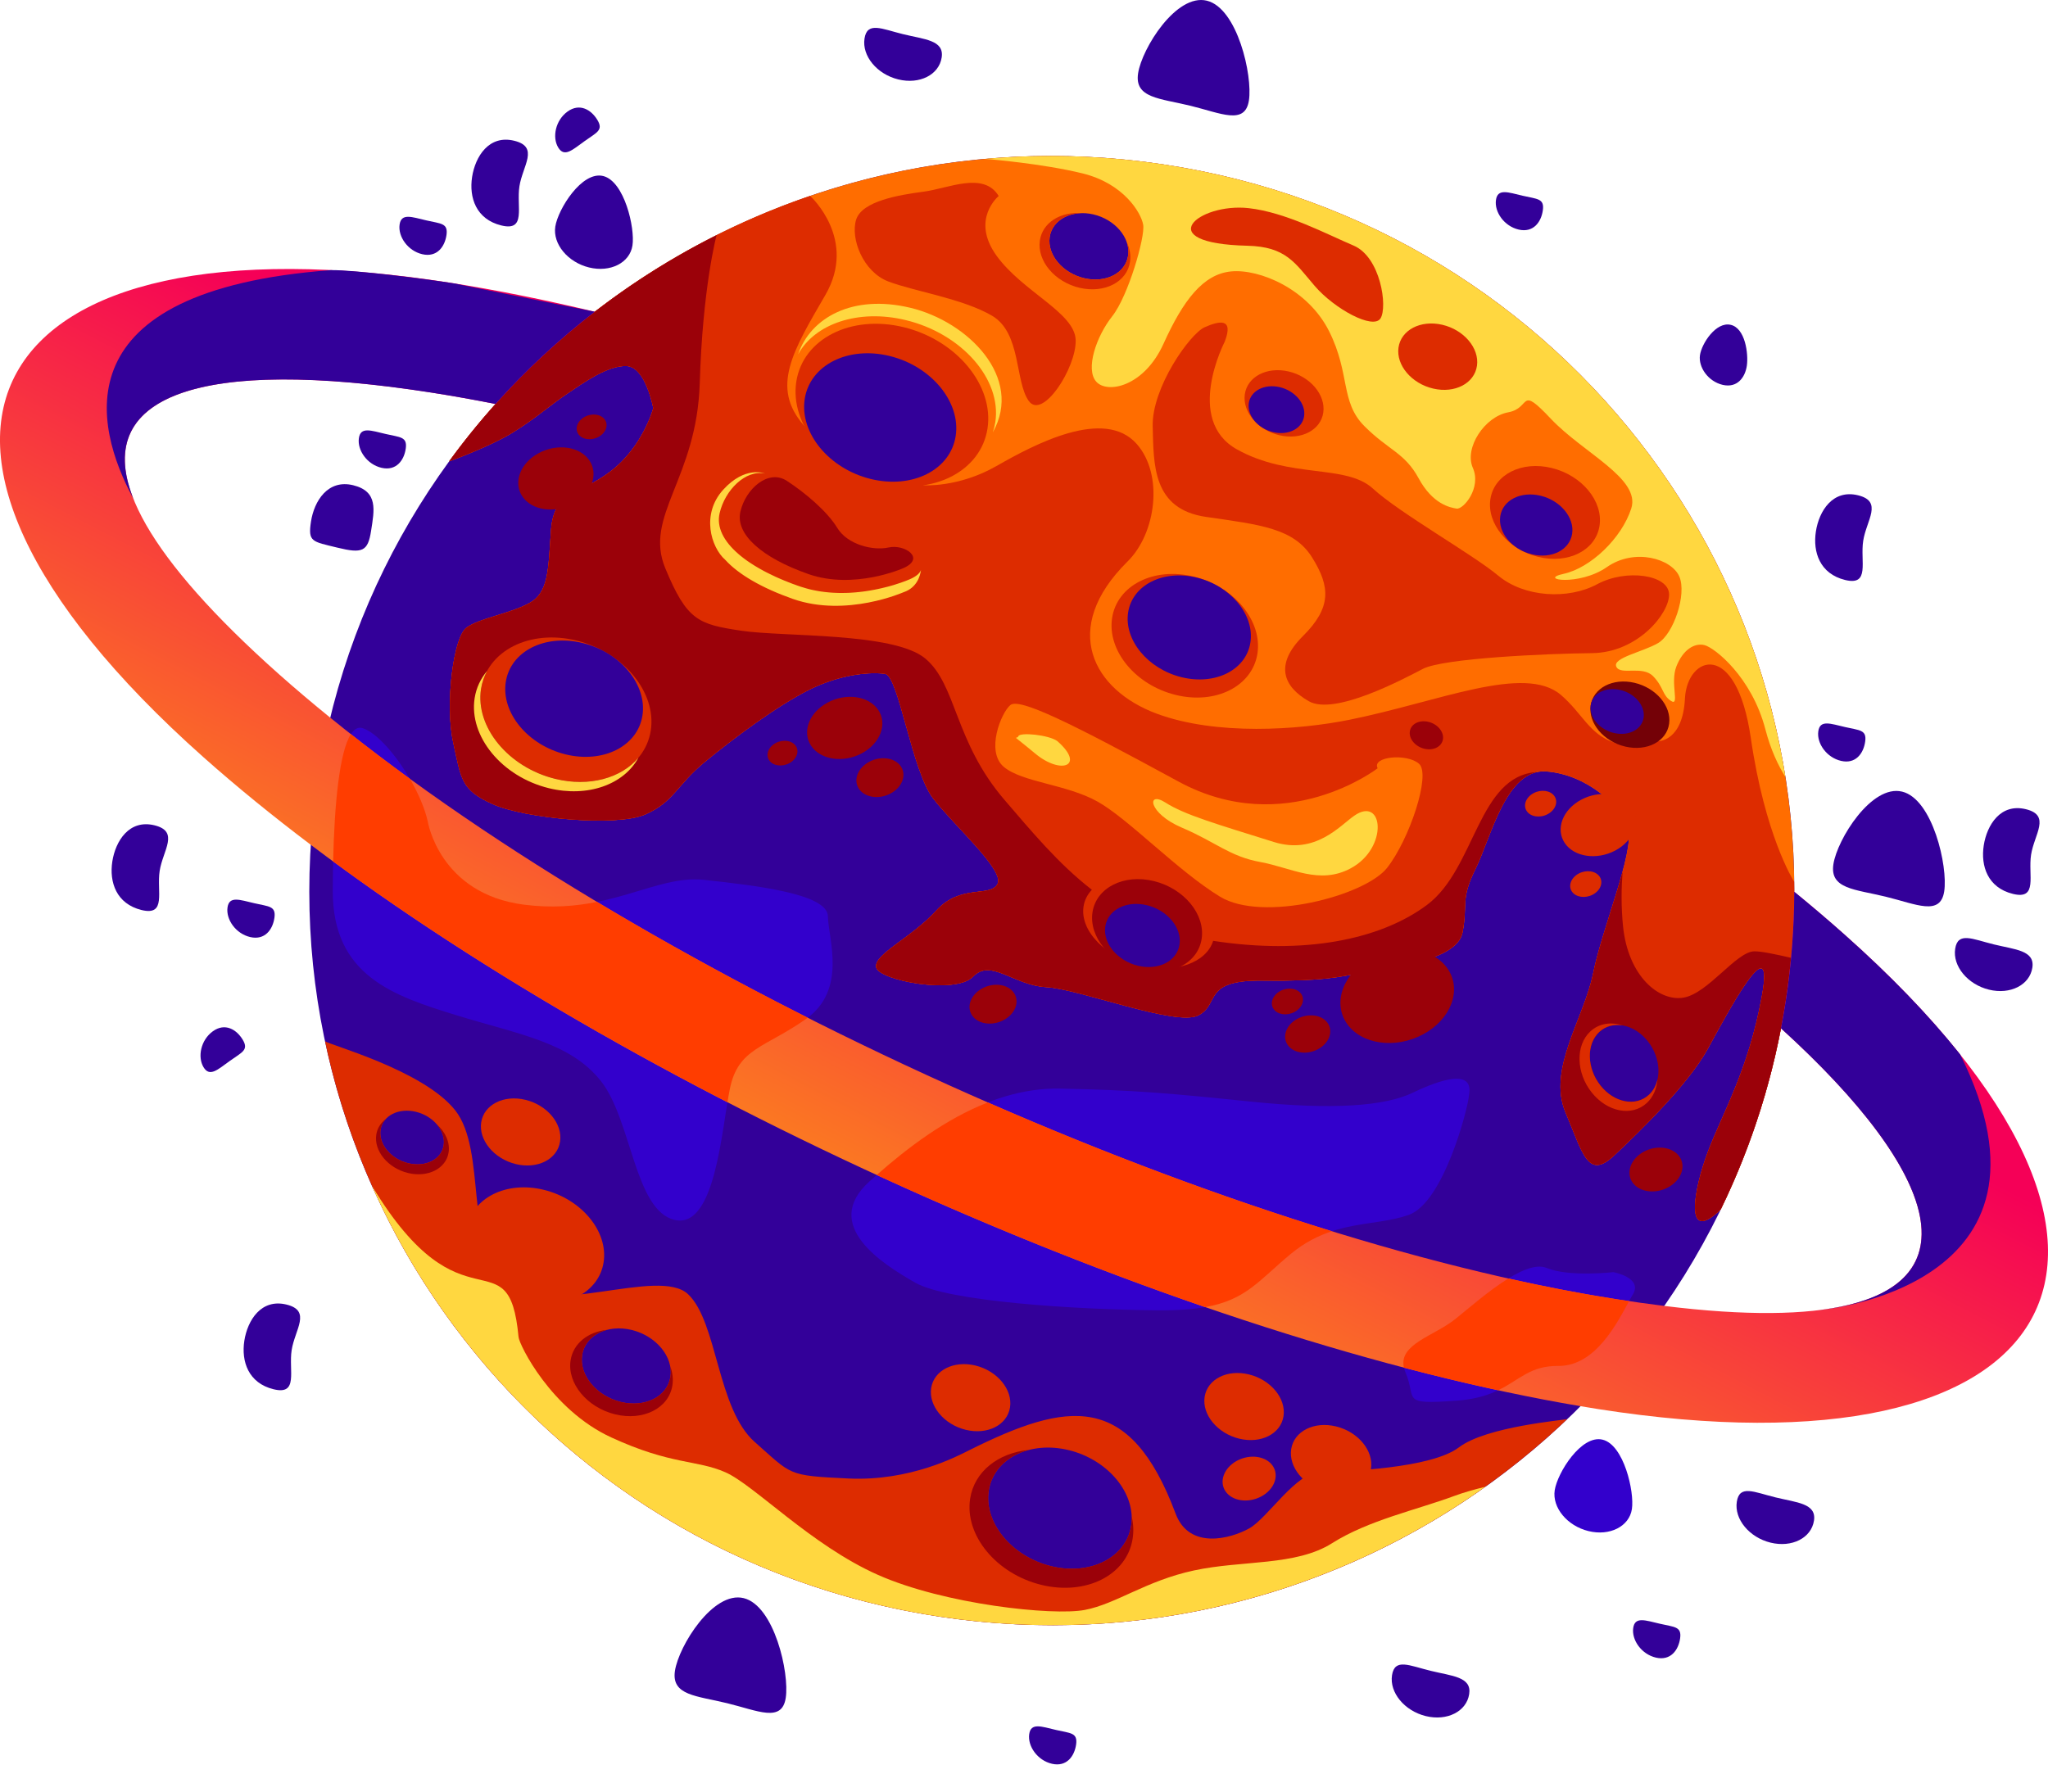 <svg width="56" height="49" viewBox="0 0 56 49" fill="none" xmlns="http://www.w3.org/2000/svg">
<path d="M25.701 44.217C36.784 45.888 47.139 38.352 48.828 27.384C50.517 16.416 42.902 6.169 31.819 4.498C20.736 2.826 10.382 10.362 8.692 21.33C7.003 32.298 14.618 42.545 25.701 44.217Z" fill="#330099"/>
<path fill-rule="evenodd" clip-rule="evenodd" d="M11.696 22.467C11.696 22.467 12.015 24.448 14.329 24.743C16.644 25.039 17.903 23.913 19.263 24.065C20.623 24.216 22.624 24.437 22.637 25.057C22.65 25.676 23.168 27.07 22.042 27.867C20.915 28.663 20.183 28.66 19.956 29.78C19.73 30.901 19.556 33.613 18.454 33.366C17.353 33.12 17.274 30.638 16.434 29.571C15.595 28.505 14.19 28.293 12.48 27.767C10.771 27.24 9.092 26.692 9.099 24.357C9.106 22.023 9.298 19.716 9.918 19.916C10.538 20.117 11.489 21.523 11.696 22.467V22.467Z" fill="#3300CC"/>
<path fill-rule="evenodd" clip-rule="evenodd" d="M44.116 34.793C44.116 34.793 42.901 34.932 42.289 34.678C41.677 34.425 40.414 35.577 39.795 36.074C39.176 36.572 38.112 36.787 38.431 37.533C38.75 38.279 38.267 38.421 39.831 38.308C41.395 38.195 41.471 37.347 42.609 37.358C43.747 37.368 44.356 35.876 44.645 35.41C44.934 34.943 44.116 34.793 44.116 34.793L44.116 34.793Z" fill="#3300CC"/>
<path fill-rule="evenodd" clip-rule="evenodd" d="M40.168 29.955C40.138 30.327 39.473 32.884 38.525 33.225C37.577 33.565 36.445 33.34 35.295 34.295C34.144 35.249 33.914 35.858 31.639 35.837C29.363 35.816 25.925 35.593 25.027 35.082C24.129 34.57 22.447 33.511 23.771 32.315C25.095 31.118 26.936 29.732 28.991 29.773C31.047 29.815 31.956 29.898 34.2 30.129C36.443 30.36 37.87 30.253 38.632 29.885C39.395 29.517 40.308 29.225 40.168 29.955V29.955Z" fill="#3300CC"/>
<path fill-rule="evenodd" clip-rule="evenodd" d="M42.857 38.81C38.459 43.005 32.206 45.197 25.701 44.216C17.091 42.917 10.575 36.443 8.887 28.476C8.951 28.564 11.573 29.26 12.447 30.367C13.32 31.475 12.688 34.114 13.824 35.096C14.96 36.078 18.012 34.632 18.816 35.398C19.621 36.163 19.608 38.531 20.638 39.439C21.668 40.347 21.514 40.356 23.198 40.437C24.883 40.517 26.179 39.825 26.493 39.668C29.196 38.318 30.894 38.05 32.145 41.396C32.518 42.393 33.648 42.086 34.159 41.801C34.671 41.516 35.444 40.245 36.131 40.247C36.818 40.249 39.138 40.159 39.891 39.586C40.645 39.012 42.767 38.843 42.857 38.81V38.81Z" fill="#DD2C00"/>
<path fill-rule="evenodd" clip-rule="evenodd" d="M31.818 4.498C42.901 6.17 50.517 16.416 48.827 27.384C48.515 29.411 47.907 31.32 47.053 33.076C46.034 34.07 46.309 32.532 46.703 31.493C47.097 30.452 47.803 29.285 48.175 27.257C48.545 25.229 47.225 27.721 46.697 28.684C46.168 29.646 44.86 30.925 44.142 31.598C43.424 32.272 43.295 31.587 42.803 30.412C42.312 29.238 43.314 27.855 43.563 26.619C43.812 25.383 44.686 23.315 44.521 22.682C44.355 22.049 43.377 21.178 42.278 21.099C41.179 21.02 40.773 22.898 40.347 23.76C39.922 24.623 40.142 24.714 39.991 25.502C39.841 26.289 37.97 26.47 37.278 26.597C36.586 26.724 36.188 26.838 34.523 26.819C32.859 26.799 33.372 27.456 32.768 27.77C32.164 28.084 29.516 27.047 28.616 26.999C27.717 26.95 27.096 26.204 26.609 26.709C26.122 27.215 24.02 26.811 23.957 26.454C23.895 26.097 24.93 25.646 25.6 24.907C26.269 24.169 27.072 24.552 27.276 24.178C27.48 23.804 26.106 22.596 25.52 21.842C24.934 21.088 24.575 18.487 24.203 18.43C23.831 18.374 23.005 18.424 22.117 18.869C21.23 19.314 20.039 20.205 19.269 20.841C18.498 21.478 18.428 21.93 17.644 22.275C16.859 22.62 14.351 22.386 13.475 21.994C12.6 21.601 12.614 21.314 12.391 20.296C12.167 19.278 12.393 17.43 12.756 17.167C13.118 16.903 13.925 16.793 14.467 16.499C15.01 16.204 14.987 15.593 15.067 14.505C15.147 13.417 15.796 13.573 16.689 12.897C17.583 12.221 17.863 11.164 17.863 11.164C17.863 11.164 17.657 10.032 17.134 10.011C16.611 9.991 15.952 10.47 15.495 10.777C15.038 11.085 14.597 11.481 13.984 11.852C13.373 12.222 12.286 12.618 12.28 12.62C16.593 6.699 24.026 3.322 31.818 4.498V4.498Z" fill="#FF6D00"/>
<path fill-rule="evenodd" clip-rule="evenodd" d="M31.819 4.498C40.79 5.851 47.488 12.823 48.819 21.247C48.625 20.94 48.42 20.515 48.273 19.95C47.898 18.51 46.881 17.712 46.607 17.644C46.332 17.576 46.018 17.77 45.839 18.226C45.66 18.683 45.94 19.329 45.693 19.171C45.447 19.013 45.494 18.792 45.201 18.493C44.908 18.193 44.308 18.479 44.196 18.234C44.085 17.989 44.923 17.833 45.34 17.587C45.758 17.341 46.129 16.256 45.919 15.768C45.709 15.28 44.697 14.98 43.938 15.51C43.178 16.04 42.026 15.852 42.756 15.694C43.486 15.536 44.343 14.725 44.605 13.906C44.867 13.086 43.292 12.392 42.406 11.453C41.52 10.514 41.882 11.159 41.239 11.277C40.597 11.395 40.032 12.249 40.273 12.796C40.514 13.342 40.016 13.938 39.83 13.91C39.644 13.882 39.171 13.784 38.791 13.082C38.411 12.38 37.96 12.312 37.303 11.65C36.645 10.986 36.925 10.223 36.344 9.062C35.764 7.9 34.438 7.351 33.667 7.423C32.896 7.495 32.351 8.218 31.816 9.399C31.282 10.581 30.274 10.778 29.974 10.437C29.674 10.096 29.975 9.202 30.412 8.65C30.85 8.099 31.317 6.478 31.259 6.147C31.201 5.816 30.727 5.02 29.603 4.743C28.515 4.475 27.036 4.353 26.944 4.346C28.535 4.205 30.169 4.249 31.819 4.498L31.819 4.498Z" fill="#FFD740"/>
<path fill-rule="evenodd" clip-rule="evenodd" d="M49.059 24.115C49.071 25.192 48.997 26.284 48.827 27.384C48.515 29.41 47.906 31.319 47.053 33.075C46.033 34.07 46.309 32.532 46.703 31.492C47.097 30.451 47.803 29.284 48.174 27.256C48.545 25.228 47.225 27.721 46.697 28.683C46.168 29.646 44.86 30.924 44.142 31.598C43.424 32.271 43.295 31.586 42.803 30.412C42.312 29.238 43.314 27.855 43.563 26.619C43.812 25.382 44.686 23.314 44.521 22.681C44.355 22.049 43.377 21.177 42.278 21.098C41.178 21.02 40.772 22.898 40.347 23.76C39.922 24.622 40.142 24.713 39.991 25.501C39.84 26.289 37.97 26.47 37.278 26.597C36.585 26.724 36.187 26.838 34.523 26.818C32.859 26.799 33.372 27.455 32.768 27.769C32.164 28.083 29.515 27.047 28.616 26.998C27.717 26.95 27.096 26.204 26.609 26.709C26.122 27.214 24.019 26.81 23.957 26.454C23.895 26.097 24.93 25.645 25.599 24.907C26.269 24.168 27.071 24.552 27.275 24.178C27.479 23.803 26.106 22.596 25.52 21.842C24.934 21.088 24.574 18.486 24.203 18.43C23.831 18.374 23.004 18.423 22.117 18.868C21.229 19.313 20.039 20.205 19.268 20.841C18.497 21.477 18.428 21.93 17.643 22.275C16.859 22.62 14.35 22.386 13.475 21.993C12.599 21.601 12.614 21.314 12.39 20.296C12.167 19.278 12.393 17.43 12.755 17.166C13.118 16.903 13.924 16.793 14.467 16.498C15.01 16.204 14.987 15.593 15.066 14.505C15.146 13.417 15.795 13.572 16.689 12.897C17.583 12.221 17.863 11.163 17.863 11.163C17.863 11.163 17.657 10.032 17.133 10.011C16.61 9.99 15.951 10.47 15.494 10.777C15.037 11.084 14.596 11.481 13.983 11.852C13.372 12.221 12.286 12.618 12.279 12.62C14.731 9.254 18.191 6.711 22.152 5.358C22.177 5.381 23.447 6.551 22.569 8.067C21.682 9.598 21.063 10.591 21.982 11.636C22.902 12.681 24.457 12.54 24.457 12.54L25.257 13.272C25.257 13.272 26.206 13.341 27.247 12.746C28.288 12.151 30.198 11.136 31.084 12.144C31.819 12.98 31.616 14.581 30.834 15.354C28.968 17.198 29.891 18.877 31.638 19.522C33.256 20.119 35.495 19.97 36.908 19.684C39.341 19.192 41.689 18.153 42.683 19.008C43.27 19.512 43.456 20.082 44.138 20.31C44.821 20.538 44.92 19.896 44.92 19.896L45.351 20.27C45.351 20.27 46.014 20.276 46.073 19.103C46.131 17.931 47.478 17.463 47.873 20.18C48.259 22.832 49.022 24.057 49.059 24.115L49.059 24.115Z" fill="#DD2C00"/>
<path fill-rule="evenodd" clip-rule="evenodd" d="M48.973 26.196C48.936 26.591 48.888 26.987 48.827 27.384C48.515 29.41 47.906 31.32 47.053 33.075C46.033 34.07 46.309 32.532 46.703 31.492C47.097 30.452 47.803 29.285 48.174 27.256C48.545 25.228 47.225 27.721 46.697 28.683C46.168 29.646 44.86 30.925 44.142 31.598C43.424 32.271 43.295 31.586 42.803 30.412C42.312 29.238 43.314 27.855 43.563 26.619C43.721 25.834 44.131 24.715 44.367 23.84C44.334 24.281 44.325 24.808 44.381 25.344C44.524 26.708 45.367 27.399 46.035 27.285C46.704 27.171 47.478 26.026 47.967 26.019C48.171 26.016 48.555 26.101 48.973 26.196V26.196ZM42.025 21.116C41.113 21.316 40.738 22.967 40.347 23.76C39.922 24.622 40.142 24.713 39.991 25.501C39.84 26.289 37.97 26.47 37.278 26.597C36.585 26.724 36.187 26.838 34.523 26.819C32.859 26.799 33.372 27.456 32.768 27.77C32.164 28.084 29.515 27.047 28.616 26.999C27.717 26.95 27.096 26.204 26.609 26.709C26.122 27.215 24.019 26.811 23.957 26.454C23.895 26.097 24.93 25.645 25.599 24.907C26.269 24.169 27.071 24.552 27.275 24.178C27.479 23.804 26.106 22.596 25.52 21.842C24.934 21.088 24.574 18.486 24.203 18.43C23.831 18.374 23.004 18.423 22.117 18.869C21.229 19.314 20.039 20.205 19.268 20.841C18.497 21.478 18.428 21.93 17.643 22.275C16.859 22.62 14.35 22.386 13.475 21.994C12.599 21.601 12.614 21.314 12.39 20.296C12.167 19.278 12.393 17.431 12.755 17.167C13.118 16.903 13.924 16.793 14.467 16.499C15.01 16.204 14.987 15.593 15.066 14.505C15.146 13.417 15.795 13.573 16.689 12.897C17.583 12.221 17.863 11.164 17.863 11.164C17.863 11.164 17.657 10.033 17.133 10.012C16.61 9.991 15.951 10.47 15.494 10.777C15.037 11.085 14.596 11.482 13.983 11.852C13.372 12.222 12.286 12.618 12.279 12.62C14.187 10.002 16.705 7.881 19.594 6.432C19.584 6.466 19.211 7.888 19.134 10.475C19.056 13.094 17.598 14.109 18.191 15.541C18.784 16.973 19.094 17.073 20.261 17.249C21.428 17.425 24.433 17.288 25.299 18.009C26.164 18.73 26.089 20.276 27.47 21.881C28.204 22.734 28.935 23.621 29.856 24.335C29.735 24.463 29.655 24.617 29.628 24.792C29.525 25.463 30.24 26.191 31.227 26.418C32.152 26.631 32.987 26.326 33.172 25.732C35.668 26.117 37.744 25.701 39.019 24.75C40.347 23.76 40.412 21.216 42.024 21.116H42.025L42.025 21.116Z" fill="#9B0109"/>
<path d="M15.183 21.3C16.465 21.615 17.634 21.023 17.795 19.979C17.956 18.935 17.047 17.834 15.765 17.519C14.484 17.205 13.315 17.797 13.154 18.841C12.993 19.885 13.902 20.986 15.183 21.3Z" fill="#DD2C00"/>
<path d="M32.147 19.006C33.244 19.276 34.245 18.769 34.383 17.875C34.521 16.981 33.743 16.039 32.645 15.77C31.548 15.5 30.547 16.007 30.409 16.901C30.272 17.795 31.05 18.737 32.147 19.006Z" fill="#DD2C00"/>
<path d="M24.06 13.209C25.503 13.563 26.821 12.896 27.002 11.72C27.183 10.544 26.159 9.304 24.716 8.95C23.272 8.596 21.955 9.262 21.774 10.438C21.592 11.614 22.616 12.855 24.06 13.209Z" fill="#DD2C00"/>
<path d="M31.178 26.529C32.002 26.731 32.754 26.351 32.857 25.68C32.961 25.009 32.377 24.3 31.553 24.098C30.729 23.896 29.977 24.277 29.873 24.948C29.77 25.619 30.354 26.327 31.178 26.529Z" fill="#9B0109"/>
<path d="M42.058 15.23C42.882 15.433 43.634 15.052 43.737 14.381C43.841 13.71 43.257 13.002 42.432 12.8C41.608 12.597 40.857 12.978 40.753 13.649C40.65 14.32 41.234 15.028 42.058 15.23Z" fill="#DD2C00"/>
<path d="M34.988 11.905C35.581 12.042 36.116 11.763 36.184 11.281C36.251 10.799 35.826 10.296 35.233 10.159C34.641 10.022 34.106 10.302 34.038 10.784C33.97 11.266 34.396 11.768 34.988 11.905Z" fill="#DD2C00"/>
<path d="M44.445 20.42C45.037 20.557 45.573 20.277 45.64 19.795C45.708 19.313 45.282 18.811 44.69 18.674C44.097 18.537 43.562 18.817 43.495 19.299C43.427 19.781 43.852 20.283 44.445 20.42Z" fill="#740107"/>
<path d="M29.651 7.61C30.244 7.747 30.779 7.468 30.847 6.986C30.915 6.504 30.489 6.002 29.897 5.864C29.304 5.727 28.769 6.007 28.701 6.489C28.634 6.971 29.059 7.473 29.651 7.61Z" fill="#330099"/>
<path d="M38.951 20.479C39.201 20.537 39.427 20.419 39.456 20.215C39.485 20.012 39.305 19.799 39.055 19.742C38.804 19.684 38.578 19.802 38.55 20.005C38.521 20.209 38.701 20.421 38.951 20.479Z" fill="#9B0109"/>
<path d="M23.809 13.1C24.949 13.379 25.989 12.853 26.132 11.925C26.275 10.996 25.467 10.016 24.327 9.737C23.187 9.457 22.147 9.983 22.004 10.912C21.861 11.841 22.669 12.82 23.809 13.1Z" fill="#330099"/>
<path fill-rule="evenodd" clip-rule="evenodd" d="M24.892 8.418C26.471 8.796 27.991 10.327 27.147 11.825C27.177 11.737 27.2 11.645 27.215 11.55C27.396 10.373 26.296 9.121 24.758 8.753C23.469 8.444 22.281 8.855 21.824 9.689C22.165 8.689 23.314 8.04 24.892 8.418V8.418Z" fill="#FFD740"/>
<path d="M15.464 20.632C16.496 20.885 17.438 20.408 17.567 19.568C17.697 18.727 16.965 17.84 15.933 17.587C14.901 17.334 13.96 17.81 13.83 18.651C13.7 19.492 14.432 20.379 15.464 20.632Z" fill="#330099"/>
<path fill-rule="evenodd" clip-rule="evenodd" d="M17.456 20.725C17.06 21.454 16.073 21.818 15.008 21.557C13.726 21.243 12.818 20.141 12.978 19.097C13.022 18.812 13.142 18.561 13.318 18.352C13.237 18.501 13.181 18.665 13.153 18.842C12.993 19.886 13.901 20.987 15.183 21.302C16.115 21.53 16.987 21.28 17.456 20.725Z" fill="#FFD740"/>
<path fill-rule="evenodd" clip-rule="evenodd" d="M33.491 9.341C33.491 9.341 32.374 11.482 33.823 12.291C35.272 13.1 36.801 12.686 37.538 13.361C38.275 14.036 40.26 15.155 40.969 15.745C41.678 16.335 42.874 16.408 43.673 15.978C44.472 15.548 45.625 15.722 45.639 16.248C45.653 16.774 44.782 17.85 43.532 17.863C42.282 17.876 39.468 18.002 38.908 18.293C38.347 18.585 36.485 19.579 35.787 19.178C35.089 18.778 34.843 18.177 35.628 17.396C36.413 16.615 36.378 16.046 35.877 15.245C35.377 14.445 34.455 14.351 32.982 14.138C31.51 13.925 31.547 12.713 31.519 11.662C31.491 10.61 32.533 9.13 32.94 8.95C33.348 8.769 33.739 8.694 33.49 9.341L33.491 9.341Z" fill="#DD2C00"/>
<path fill-rule="evenodd" clip-rule="evenodd" d="M27.308 5.361C27.308 5.361 26.532 5.996 27.247 6.99C27.962 7.984 29.394 8.549 29.413 9.303C29.433 10.058 28.505 11.502 28.127 10.962C27.749 10.422 27.925 9.106 27.129 8.637C26.333 8.167 24.98 7.964 24.289 7.698C23.597 7.433 23.249 6.521 23.41 6.008C23.57 5.495 24.599 5.329 25.264 5.241C25.929 5.153 26.897 4.682 27.308 5.361V5.361Z" fill="#DD2C00"/>
<path fill-rule="evenodd" clip-rule="evenodd" d="M37.67 21.012C37.67 21.012 35.144 22.967 32.216 21.371C29.287 19.775 27.875 19.079 27.627 19.283C27.378 19.487 26.944 20.549 27.448 20.974C27.952 21.399 29.165 21.448 30.014 21.925C30.863 22.402 32.193 23.811 33.358 24.523C34.523 25.236 37.322 24.504 37.928 23.736C38.535 22.968 39.136 21.18 38.801 20.888C38.467 20.596 37.502 20.692 37.67 21.012Z" fill="#FF6D00"/>
<path fill-rule="evenodd" clip-rule="evenodd" d="M24.716 16.193C24.716 16.193 23.143 16.896 21.676 16.379C20.834 16.082 20.191 15.71 19.828 15.308L19.827 15.308C19.439 14.964 19.169 14.062 19.774 13.395C20.379 12.727 20.916 12.951 20.916 12.951V12.951C20.383 12.841 19.821 13.407 19.677 14.037C19.59 14.415 19.782 14.798 20.192 15.152L20.21 15.167L20.219 15.175L20.228 15.183L20.246 15.198L20.257 15.207L20.265 15.213L20.293 15.235L20.297 15.238L20.303 15.243L20.323 15.258L20.337 15.27L20.343 15.273L20.343 15.274L20.379 15.301L20.383 15.303L20.403 15.318L20.422 15.332L20.424 15.333L20.445 15.348L20.467 15.362V15.363L20.488 15.377L20.51 15.392L20.512 15.393L20.532 15.406L20.555 15.421L20.558 15.423L20.577 15.435L20.6 15.45L20.606 15.454L20.61 15.456L20.646 15.479L20.654 15.483L20.67 15.493L20.694 15.507L20.704 15.513L20.718 15.521L20.742 15.536L20.755 15.543L20.767 15.55L20.792 15.564L20.806 15.572L20.817 15.578L20.859 15.601L20.867 15.606L20.893 15.62L20.913 15.63L20.919 15.633L20.96 15.655L20.968 15.658L20.972 15.661L20.999 15.674L21.024 15.686L21.026 15.688L21.081 15.714L21.136 15.741L21.139 15.742L21.164 15.754L21.193 15.768L21.197 15.77L21.257 15.797L21.279 15.807L21.308 15.819L21.318 15.824L21.367 15.845L21.38 15.85L21.398 15.858L21.443 15.877L21.458 15.883L21.488 15.895L21.507 15.902L21.52 15.908L21.57 15.928L21.571 15.928L21.582 15.932L21.637 15.954L21.645 15.957L21.703 15.979L21.709 15.98L21.741 15.992L21.771 16.003L21.774 16.004L21.806 16.016L21.839 16.027L21.902 16.049L21.913 16.052C21.955 16.066 21.997 16.079 22.04 16.09L22.054 16.094L22.112 16.11L22.116 16.111L22.177 16.126L22.195 16.13L22.243 16.14L22.258 16.143L22.318 16.155L22.33 16.157L22.384 16.167L22.396 16.169L22.452 16.178L22.46 16.179L22.473 16.18L22.52 16.187L22.535 16.189C22.554 16.191 22.573 16.193 22.592 16.195L22.597 16.196L22.609 16.197L22.66 16.202L22.667 16.203L22.732 16.208H22.732L22.793 16.212L22.808 16.212L22.858 16.215L22.867 16.215L22.869 16.215L22.933 16.217H22.934L22.993 16.217L22.999 16.218H23.005L23.063 16.217H23.067L23.126 16.216H23.13L23.139 16.216L23.193 16.214L23.198 16.214L23.257 16.211H23.259L23.314 16.207L23.321 16.207L23.356 16.204L23.384 16.202L23.399 16.201L23.441 16.197L23.445 16.196L23.483 16.193L23.506 16.19L23.524 16.188L23.565 16.183L23.567 16.183L23.617 16.177L23.626 16.175L23.646 16.173L23.685 16.167L23.686 16.167L23.726 16.161L23.728 16.16L23.757 16.156L23.765 16.155L23.799 16.149L23.803 16.148C23.839 16.142 23.874 16.136 23.909 16.129L23.916 16.128L23.952 16.12L23.962 16.118L23.988 16.113L24.015 16.108L24.024 16.105L24.059 16.098L24.066 16.096L24.093 16.09L24.116 16.085L24.127 16.082L24.161 16.074L24.165 16.073L24.194 16.066L24.212 16.061L24.226 16.058L24.257 16.05L24.259 16.05L24.288 16.042L24.304 16.038L24.318 16.034L24.347 16.026L24.348 16.025L24.377 16.017L24.389 16.014L24.405 16.009L24.43 16.002L24.433 16.001L24.459 15.993C24.721 15.913 24.879 15.842 24.879 15.842C25.06 15.763 25.153 15.675 25.183 15.589C25.162 15.753 25.073 16.069 24.716 16.194V16.193ZM25.19 15.487H25.191V15.488L25.19 15.487H25.19Z" fill="#FFD740"/>
<path fill-rule="evenodd" clip-rule="evenodd" d="M24.7 15.539C24.7 15.539 23.353 16.141 22.097 15.698C20.841 15.256 20.103 14.616 20.245 13.993C20.388 13.371 21.007 12.821 21.514 13.15C22.02 13.48 22.617 13.983 22.895 14.439C23.173 14.895 23.867 15.069 24.3 14.973C24.732 14.877 25.323 15.265 24.7 15.539V15.539Z" fill="#9B0109"/>
<path d="M39.191 10.628C39.783 10.765 40.318 10.485 40.386 10.003C40.454 9.521 40.028 9.019 39.436 8.882C38.843 8.745 38.308 9.025 38.24 9.507C38.173 9.989 38.598 10.491 39.191 10.628Z" fill="#DD2C00"/>
<path d="M32.309 18.522C33.233 18.749 34.075 18.323 34.191 17.57C34.307 16.818 33.652 16.025 32.729 15.799C31.806 15.572 30.963 15.998 30.847 16.75C30.732 17.503 31.386 18.296 32.309 18.522Z" fill="#330099"/>
<path d="M31.11 26.412C31.671 26.549 32.182 26.291 32.252 25.834C32.322 25.378 31.925 24.896 31.365 24.759C30.804 24.621 30.293 24.88 30.223 25.336C30.152 25.793 30.55 26.274 31.11 26.412Z" fill="#330099"/>
<path d="M41.882 15.159C42.425 15.293 42.92 15.042 42.988 14.6C43.056 14.158 42.671 13.692 42.129 13.559C41.586 13.426 41.091 13.677 41.023 14.118C40.955 14.56 41.34 15.027 41.882 15.159Z" fill="#330099"/>
<path d="M34.817 11.82C35.235 11.917 35.613 11.72 35.66 11.379C35.708 11.039 35.408 10.685 34.99 10.588C34.572 10.492 34.194 10.689 34.146 11.029C34.099 11.369 34.399 11.723 34.817 11.82Z" fill="#330099"/>
<path d="M44.136 20.048C44.536 20.14 44.897 19.952 44.943 19.626C44.989 19.301 44.702 18.962 44.302 18.87C43.902 18.777 43.541 18.966 43.495 19.291C43.449 19.617 43.736 19.955 44.136 20.048Z" fill="#330099"/>
<path fill-rule="evenodd" clip-rule="evenodd" d="M34.144 5.693C35.157 5.806 36.273 6.403 37.011 6.716C37.75 7.029 37.947 8.388 37.749 8.707C37.551 9.026 36.487 8.449 35.946 7.817C35.406 7.186 35.162 6.746 34.108 6.721C31.432 6.658 32.771 5.54 34.144 5.693Z" fill="#DD2C00"/>
<path d="M43.763 29.688C44.138 30.162 44.732 30.276 45.09 29.942C45.447 29.608 45.433 28.953 45.058 28.479C44.683 28.004 44.089 27.891 43.731 28.225C43.373 28.559 43.387 29.214 43.763 29.688Z" fill="#330099"/>
<path fill-rule="evenodd" clip-rule="evenodd" d="M45.323 29.522C45.302 29.773 45.206 30.002 45.032 30.165C44.624 30.545 43.948 30.416 43.521 29.876C43.093 29.336 43.078 28.59 43.485 28.21C43.722 27.989 44.05 27.941 44.367 28.045C44.134 28.006 43.904 28.062 43.73 28.224C43.373 28.558 43.387 29.213 43.762 29.688C44.137 30.162 44.731 30.275 45.089 29.941C45.208 29.831 45.285 29.685 45.323 29.522H45.323Z" fill="#DD2C00"/>
<path d="M14.402 35.587C15.434 35.84 16.376 35.364 16.505 34.523C16.635 33.682 15.903 32.795 14.871 32.542C13.839 32.289 12.898 32.766 12.768 33.606C12.639 34.447 13.37 35.334 14.402 35.587Z" fill="#DD2C00"/>
<path d="M14.101 31.837C14.696 31.983 15.24 31.709 15.314 31.223C15.389 30.738 14.967 30.227 14.371 30.081C13.776 29.935 13.233 30.21 13.158 30.695C13.084 31.18 13.506 31.691 14.101 31.837Z" fill="#DD2C00"/>
<path d="M36.26 40.791C36.863 40.938 37.413 40.66 37.488 40.169C37.564 39.678 37.137 39.16 36.534 39.013C35.931 38.865 35.382 39.143 35.306 39.634C35.23 40.125 35.658 40.643 36.26 40.791Z" fill="#DD2C00"/>
<path d="M34.486 40.929C34.843 40.738 34.985 40.364 34.803 40.093C34.62 39.823 34.183 39.759 33.826 39.95C33.469 40.142 33.327 40.516 33.509 40.786C33.691 41.056 34.129 41.12 34.486 40.929Z" fill="#DD2C00"/>
<path d="M45.61 32.476C45.967 32.285 46.109 31.91 45.927 31.64C45.745 31.37 45.308 31.306 44.951 31.497C44.594 31.689 44.452 32.063 44.634 32.333C44.816 32.603 45.253 32.667 45.61 32.476Z" fill="#9B0109"/>
<path d="M38.911 28.29C39.675 27.881 39.978 27.08 39.589 26.502C39.199 25.924 38.264 25.787 37.5 26.196C36.736 26.606 36.432 27.406 36.822 27.985C37.212 28.563 38.147 28.7 38.911 28.29Z" fill="#9B0109"/>
<path d="M36.038 28.696C36.342 28.533 36.462 28.215 36.307 27.985C36.152 27.755 35.781 27.701 35.477 27.863C35.173 28.026 35.052 28.345 35.207 28.575C35.362 28.805 35.734 28.859 36.038 28.696Z" fill="#9B0109"/>
<path d="M23.566 20.603C24.072 20.331 24.273 19.801 24.015 19.417C23.757 19.034 23.137 18.943 22.631 19.215C22.124 19.486 21.923 20.017 22.181 20.4C22.439 20.783 23.059 20.874 23.566 20.603Z" fill="#9B0109"/>
<path d="M21.582 20.874C21.783 20.766 21.863 20.555 21.761 20.403C21.658 20.25 21.412 20.214 21.21 20.322C21.009 20.43 20.929 20.641 21.032 20.794C21.134 20.946 21.381 20.982 21.582 20.874Z" fill="#9B0109"/>
<path d="M24.352 21.702C24.669 21.532 24.795 21.201 24.633 20.961C24.472 20.722 24.085 20.665 23.768 20.835C23.452 21.004 23.326 21.336 23.487 21.575C23.649 21.815 24.036 21.871 24.352 21.702Z" fill="#9B0109"/>
<path d="M15.668 13.779C16.174 13.508 16.375 12.977 16.117 12.594C15.859 12.211 15.239 12.12 14.733 12.392C14.226 12.663 14.025 13.194 14.283 13.577C14.541 13.96 15.161 14.051 15.668 13.779Z" fill="#9B0109"/>
<path d="M16.363 11.951C16.564 11.843 16.644 11.632 16.541 11.48C16.439 11.328 16.192 11.291 15.991 11.399C15.79 11.507 15.71 11.718 15.812 11.871C15.915 12.023 16.161 12.059 16.363 11.951Z" fill="#9B0109"/>
<path d="M44.171 23.26C44.677 22.988 44.878 22.458 44.62 22.075C44.362 21.691 43.742 21.601 43.236 21.872C42.729 22.143 42.528 22.674 42.786 23.057C43.044 23.441 43.664 23.531 44.171 23.26Z" fill="#DD2C00"/>
<path d="M42.32 22.267C42.529 22.155 42.613 21.936 42.506 21.777C42.399 21.618 42.143 21.581 41.933 21.693C41.724 21.805 41.64 22.025 41.747 22.184C41.854 22.342 42.11 22.38 42.32 22.267Z" fill="#DD2C00"/>
<path d="M43.554 24.467C43.764 24.354 43.847 24.135 43.74 23.976C43.633 23.818 43.377 23.78 43.167 23.892C42.958 24.005 42.875 24.224 42.981 24.383C43.088 24.541 43.345 24.579 43.554 24.467Z" fill="#DD2C00"/>
<path d="M26.405 39.105C27 39.251 27.543 38.976 27.618 38.491C27.693 38.006 27.271 37.494 26.675 37.348C26.08 37.202 25.537 37.477 25.462 37.962C25.387 38.447 25.809 38.959 26.405 39.105Z" fill="#DD2C00"/>
<path d="M33.882 39.347C34.478 39.493 35.021 39.218 35.096 38.733C35.17 38.248 34.748 37.737 34.153 37.591C33.557 37.444 33.014 37.719 32.939 38.204C32.865 38.69 33.287 39.201 33.882 39.347Z" fill="#DD2C00"/>
<path d="M11.161 31.814C11.637 31.931 12.072 31.711 12.132 31.323C12.192 30.935 11.854 30.526 11.377 30.409C10.901 30.292 10.466 30.512 10.406 30.9C10.347 31.288 10.684 31.698 11.161 31.814Z" fill="#330099"/>
<path d="M16.973 38.343C17.64 38.506 18.249 38.198 18.332 37.655C18.416 37.112 17.943 36.539 17.276 36.375C16.609 36.212 16.001 36.52 15.917 37.063C15.834 37.606 16.306 38.179 16.973 38.343Z" fill="#330099"/>
<path d="M28.738 42.835C29.814 43.099 30.795 42.602 30.93 41.726C31.065 40.85 30.303 39.926 29.227 39.662C28.152 39.398 27.17 39.895 27.035 40.771C26.901 41.647 27.663 42.571 28.738 42.835Z" fill="#330099"/>
<path fill-rule="evenodd" clip-rule="evenodd" d="M30.945 41.477C30.992 41.675 31.002 41.879 30.971 42.08C30.817 43.079 29.698 43.646 28.47 43.345C27.243 43.044 26.373 41.989 26.527 40.99C26.642 40.242 27.298 39.737 28.134 39.655C27.553 39.806 27.122 40.211 27.036 40.77C26.901 41.646 27.663 42.571 28.739 42.834C29.814 43.098 30.796 42.601 30.93 41.725C30.943 41.643 30.948 41.559 30.945 41.477V41.477Z" fill="#9B0109"/>
<path fill-rule="evenodd" clip-rule="evenodd" d="M37.03 22.31C36.637 22.583 35.968 23.383 34.834 23.029C33.255 22.535 32.385 22.283 31.867 21.95C31.348 21.617 31.388 22.24 32.317 22.636C33.247 23.031 33.62 23.423 34.465 23.577C35.309 23.731 36.077 24.209 36.934 23.748C37.974 23.189 37.828 21.754 37.03 22.31Z" fill="#FFD740"/>
<path fill-rule="evenodd" clip-rule="evenodd" d="M28.91 20.268C28.679 20.099 27.89 20.021 27.846 20.135C27.801 20.249 27.589 20.011 28.302 20.606C29.015 21.202 29.688 20.949 28.91 20.268Z" fill="#FFD740"/>
<path fill-rule="evenodd" clip-rule="evenodd" d="M18.327 37.37C18.39 37.539 18.413 37.715 18.386 37.889C18.29 38.515 17.588 38.87 16.819 38.682C16.05 38.493 15.505 37.833 15.602 37.206C15.674 36.74 16.081 36.424 16.601 36.371C16.239 36.464 15.971 36.715 15.917 37.063C15.834 37.606 16.306 38.179 16.973 38.343C17.64 38.506 18.249 38.198 18.332 37.655C18.347 37.56 18.344 37.465 18.327 37.37Z" fill="#9B0109"/>
<path fill-rule="evenodd" clip-rule="evenodd" d="M30.81 6.624C30.891 6.793 30.925 6.975 30.9 7.154C30.822 7.709 30.206 8.03 29.525 7.873C28.844 7.715 28.355 7.138 28.433 6.583C28.502 6.091 28.995 5.782 29.582 5.83C29.125 5.836 28.757 6.095 28.702 6.489C28.634 6.971 29.059 7.473 29.652 7.611C30.244 7.748 30.78 7.468 30.847 6.986C30.864 6.865 30.85 6.742 30.81 6.624Z" fill="#DD2C00"/>
<path fill-rule="evenodd" clip-rule="evenodd" d="M26.187 42.971C26.187 42.971 25.996 41.922 25.591 41.377C25.187 40.833 24.241 41.335 23.436 41.106C22.63 40.877 21.982 41.209 22.729 41.644C23.476 42.078 24.155 42.073 24.704 42.559C25.253 43.044 26.402 43.513 26.187 42.971V42.971Z" fill="#DD2C00"/>
<path fill-rule="evenodd" clip-rule="evenodd" d="M40.614 40.663C36.455 43.625 31.167 45.041 25.701 44.217C18.572 43.141 12.878 38.517 10.172 32.435C12.655 36.553 13.914 33.708 14.179 36.568C14.198 36.78 15.067 38.555 16.713 39.313C18.36 40.072 19.048 39.92 19.835 40.267C20.623 40.614 22.174 42.258 24.002 43.071C25.83 43.883 28.793 44.196 29.66 44.032C30.526 43.867 31.328 43.236 32.647 42.952C33.966 42.667 35.433 42.835 36.425 42.206C37.417 41.577 38.738 41.296 39.771 40.912C40.004 40.825 40.298 40.741 40.614 40.663H40.614Z" fill="#FFD740"/>
<path fill-rule="evenodd" clip-rule="evenodd" d="M11.944 30.751C12.178 30.96 12.309 31.243 12.267 31.517C12.198 31.962 11.7 32.214 11.154 32.081C10.607 31.947 10.22 31.477 10.289 31.032C10.316 30.857 10.409 30.712 10.546 30.608C10.473 30.689 10.424 30.788 10.406 30.901C10.346 31.289 10.684 31.698 11.161 31.815C11.637 31.932 12.072 31.712 12.132 31.324C12.162 31.124 12.088 30.919 11.944 30.751Z" fill="#9B0109"/>
<path fill-rule="evenodd" clip-rule="evenodd" d="M12.295 7.731C13.564 7.93 14.893 8.198 16.264 8.526C15.286 9.282 14.377 10.126 13.551 11.049C12.962 10.932 12.384 10.829 11.82 10.74C2.794 9.326 0.47 12.077 7.634 18.445C8.079 18.84 8.546 19.235 9.031 19.629C17.944 26.872 33.417 33.844 44.18 35.53C44.636 35.602 45.079 35.664 45.507 35.717C54.436 36.823 54.135 33.064 48.698 28.124C48.745 27.879 48.789 27.633 48.827 27.384C48.982 26.378 49.058 25.378 49.061 24.39C49.533 24.776 49.989 25.163 50.425 25.551C60.326 34.35 56.398 40.528 43.705 38.539C43.543 38.514 43.38 38.487 43.216 38.459C32.518 36.658 17.847 30.173 8.5 23.107C7.454 22.317 6.474 21.519 5.575 20.72C-4.326 11.92 -0.398 5.742 12.295 7.731V7.731Z" fill="url(#paint0_linear)"/>
<path fill-rule="evenodd" clip-rule="evenodd" d="M41.244 34.967C42.254 35.193 43.235 35.383 44.18 35.531C44.303 35.55 44.424 35.568 44.545 35.586C44.224 36.171 43.629 37.368 42.609 37.358C41.838 37.351 41.554 37.739 40.964 38.024C40.123 37.842 39.263 37.636 38.389 37.406C38.237 36.761 39.213 36.542 39.795 36.075C40.149 35.791 40.712 35.294 41.244 34.967V34.967Z" fill="#FF3D00"/>
<path fill-rule="evenodd" clip-rule="evenodd" d="M9.595 20.079C10.113 20.487 10.651 20.894 11.208 21.299C11.437 21.695 11.619 22.113 11.696 22.466C11.696 22.466 12.015 24.448 14.33 24.743C15.097 24.841 15.748 24.783 16.325 24.667C18.16 25.768 20.096 26.83 22.085 27.834C22.071 27.845 22.057 27.856 22.042 27.866C20.916 28.663 20.184 28.66 19.957 29.78C19.935 29.889 19.914 30.012 19.892 30.147C15.963 28.121 12.259 25.877 9.109 23.561C9.145 21.989 9.281 20.564 9.595 20.079L9.595 20.079Z" fill="#FF3D00"/>
<path fill-rule="evenodd" clip-rule="evenodd" d="M13.55 11.049C12.962 10.933 12.384 10.829 11.82 10.741C5.475 9.747 2.442 10.811 3.689 13.742C3.671 13.702 3.655 13.662 3.639 13.623C2.584 11.665 1.619 7.947 9.047 7.388C9.71 7.379 11.702 7.637 12.414 7.751L16.263 8.526C15.285 9.282 14.376 10.126 13.55 11.049H13.55Z" fill="#330099"/>
<path fill-rule="evenodd" clip-rule="evenodd" d="M48.699 28.125C53.062 32.089 54.117 35.293 49.747 35.832C49.747 35.832 56.787 35.234 53.599 28.84C52.768 27.797 51.714 26.696 50.425 25.551C49.989 25.163 49.534 24.776 49.062 24.39C49.059 25.378 48.983 26.378 48.828 27.384C48.789 27.633 48.746 27.88 48.699 28.125L48.699 28.125Z" fill="#330099"/>
<path d="M27.445 27.898C27.762 27.729 27.887 27.397 27.726 27.157C27.565 26.918 27.177 26.861 26.861 27.031C26.545 27.2 26.419 27.532 26.58 27.771C26.741 28.011 27.129 28.068 27.445 27.898Z" fill="#9B0109"/>
<path d="M35.396 27.678C35.606 27.565 35.689 27.346 35.582 27.187C35.475 27.029 35.219 26.991 35.009 27.103C34.8 27.216 34.717 27.435 34.823 27.594C34.93 27.752 35.187 27.79 35.396 27.678Z" fill="#9B0109"/>
<path fill-rule="evenodd" clip-rule="evenodd" d="M27.01 30.152C30.167 31.533 33.36 32.732 36.418 33.675C36.049 33.795 35.673 33.982 35.294 34.295C34.417 35.023 34.075 35.55 32.954 35.75C29.988 34.73 26.95 33.506 23.972 32.136C24.818 31.39 25.854 30.604 27.01 30.152Z" fill="#FF3D00"/>
<path fill-rule="evenodd" clip-rule="evenodd" d="M16.492 4.814C17.075 4.957 17.367 6.239 17.294 6.714C17.221 7.189 16.689 7.458 16.106 7.315C15.524 7.172 15.111 6.671 15.184 6.197C15.257 5.722 15.91 4.671 16.492 4.814Z" fill="#330099"/>
<path fill-rule="evenodd" clip-rule="evenodd" d="M14.062 3.85C14.752 4.019 14.29 4.533 14.203 5.096C14.117 5.658 14.398 6.335 13.708 6.166C13.017 5.997 12.822 5.403 12.909 4.84C12.996 4.278 13.371 3.68 14.062 3.85Z" fill="#330099"/>
<path fill-rule="evenodd" clip-rule="evenodd" d="M15.985 3.86C16.316 3.622 16.505 3.565 16.336 3.283C16.167 3.001 15.852 2.812 15.521 3.049C15.189 3.287 15.094 3.751 15.263 4.033C15.432 4.315 15.653 4.098 15.985 3.86Z" fill="#330099"/>
<path fill-rule="evenodd" clip-rule="evenodd" d="M10.545 11.869C10.944 11.962 11.14 11.942 11.095 12.267C11.05 12.591 10.833 12.887 10.434 12.795C10.036 12.703 9.767 12.311 9.813 11.986C9.858 11.662 10.146 11.777 10.545 11.869L10.545 11.869Z" fill="#330099"/>
<path fill-rule="evenodd" clip-rule="evenodd" d="M11.659 6.028C12.058 6.12 12.254 6.101 12.209 6.425C12.163 6.75 11.947 7.045 11.548 6.953C11.149 6.861 10.881 6.469 10.926 6.144C10.972 5.82 11.26 5.935 11.659 6.028V6.028Z" fill="#330099"/>
<path fill-rule="evenodd" clip-rule="evenodd" d="M43.821 39.375C44.403 39.517 44.695 40.8 44.622 41.275C44.549 41.749 44.017 42.018 43.434 41.875C42.852 41.732 42.439 41.232 42.512 40.757C42.585 40.282 43.238 39.232 43.821 39.375H43.821Z" fill="#3300CC"/>
<path fill-rule="evenodd" clip-rule="evenodd" d="M52.012 21.651C52.848 21.856 53.267 23.698 53.162 24.379C53.057 25.061 52.401 24.73 51.564 24.525C50.728 24.32 50.027 24.318 50.132 23.636C50.237 22.954 51.175 21.446 52.011 21.651H52.012Z" fill="#330099"/>
<path fill-rule="evenodd" clip-rule="evenodd" d="M54.518 25.829C55.101 25.972 55.645 25.992 55.572 26.466C55.499 26.941 54.967 27.21 54.385 27.067C53.802 26.924 53.389 26.423 53.462 25.949C53.535 25.474 53.936 25.686 54.518 25.829V25.829Z" fill="#330099"/>
<path fill-rule="evenodd" clip-rule="evenodd" d="M50.452 19.885C50.851 19.977 51.047 19.958 51.001 20.282C50.956 20.607 50.74 20.903 50.341 20.81C49.942 20.718 49.673 20.326 49.719 20.002C49.764 19.677 50.053 19.793 50.452 19.885V19.885Z" fill="#330099"/>
<path fill-rule="evenodd" clip-rule="evenodd" d="M55.396 22.132C56.086 22.301 55.624 22.815 55.537 23.378C55.451 23.94 55.732 24.617 55.041 24.448C54.351 24.279 54.156 23.685 54.243 23.123C54.33 22.56 54.705 21.962 55.396 22.132Z" fill="#330099"/>
<path fill-rule="evenodd" clip-rule="evenodd" d="M9.657 13.271C10.348 13.441 10.234 13.955 10.147 14.517C10.06 15.08 9.913 15.147 9.222 14.977C8.532 14.808 8.417 14.825 8.504 14.262C8.591 13.7 8.966 13.102 9.657 13.271V13.271Z" fill="#330099"/>
<path fill-rule="evenodd" clip-rule="evenodd" d="M6.954 24.703C7.353 24.796 7.549 24.776 7.504 25.101C7.458 25.425 7.242 25.721 6.843 25.629C6.444 25.537 6.176 25.145 6.221 24.82C6.267 24.496 6.555 24.611 6.954 24.703H6.954Z" fill="#330099"/>
<path fill-rule="evenodd" clip-rule="evenodd" d="M4.224 22.572C4.915 22.742 4.453 23.256 4.366 23.818C4.279 24.381 4.561 25.058 3.87 24.889C3.179 24.719 2.985 24.126 3.071 23.563C3.158 23 3.533 22.403 4.224 22.572Z" fill="#330099"/>
<path fill-rule="evenodd" clip-rule="evenodd" d="M6.286 29.015C6.618 28.777 6.807 28.72 6.638 28.438C6.469 28.156 6.154 27.966 5.822 28.204C5.491 28.442 5.396 28.905 5.565 29.187C5.734 29.469 5.954 29.252 6.286 29.015H6.286Z" fill="#330099"/>
<path fill-rule="evenodd" clip-rule="evenodd" d="M48.547 40.953C49.13 41.096 49.674 41.116 49.601 41.59C49.528 42.065 48.996 42.334 48.413 42.191C47.831 42.048 47.418 41.547 47.491 41.073C47.564 40.598 47.965 40.81 48.547 40.953Z" fill="#330099"/>
<path fill-rule="evenodd" clip-rule="evenodd" d="M45.391 44.41C45.79 44.503 45.986 44.483 45.941 44.808C45.895 45.133 45.679 45.428 45.28 45.336C44.881 45.243 44.613 44.852 44.658 44.527C44.704 44.203 44.992 44.318 45.391 44.41L45.391 44.41Z" fill="#330099"/>
<path fill-rule="evenodd" clip-rule="evenodd" d="M33 0.019C33.836 0.224 34.255 2.066 34.15 2.747C34.045 3.429 33.389 3.098 32.553 2.893C31.716 2.688 31.015 2.686 31.12 2.004C31.225 1.323 32.163 -0.186 33 0.019Z" fill="#330099"/>
<path fill-rule="evenodd" clip-rule="evenodd" d="M7.834 35.68C8.524 35.849 8.062 36.363 7.975 36.926C7.888 37.488 8.17 38.165 7.48 37.996C6.789 37.827 6.594 37.233 6.681 36.67C6.768 36.108 7.143 35.51 7.834 35.68Z" fill="#330099"/>
<path fill-rule="evenodd" clip-rule="evenodd" d="M28.875 47.314C29.274 47.406 29.47 47.386 29.425 47.711C29.379 48.036 29.163 48.331 28.764 48.239C28.365 48.147 28.097 47.755 28.142 47.431C28.188 47.106 28.476 47.221 28.875 47.314V47.314Z" fill="#330099"/>
<path fill-rule="evenodd" clip-rule="evenodd" d="M20.335 43.709C21.172 43.915 21.59 45.756 21.485 46.438C21.381 47.119 20.725 46.789 19.888 46.584C19.051 46.378 18.351 46.376 18.456 45.695C18.561 45.013 19.499 43.504 20.335 43.709V43.709Z" fill="#330099"/>
<path fill-rule="evenodd" clip-rule="evenodd" d="M50.805 13.546C51.496 13.715 51.033 14.229 50.947 14.792C50.86 15.354 51.142 16.032 50.451 15.862C49.761 15.693 49.566 15.099 49.653 14.537C49.739 13.974 50.115 13.377 50.805 13.546Z" fill="#330099"/>
<path fill-rule="evenodd" clip-rule="evenodd" d="M24.696 0.935C25.278 1.078 25.822 1.097 25.749 1.572C25.676 2.046 25.145 2.315 24.562 2.172C23.979 2.03 23.566 1.529 23.639 1.054C23.712 0.58 24.113 0.792 24.695 0.935L24.696 0.935Z" fill="#330099"/>
<path fill-rule="evenodd" clip-rule="evenodd" d="M41.638 5.354C42.037 5.446 42.233 5.427 42.187 5.751C42.142 6.076 41.926 6.371 41.527 6.279C41.128 6.187 40.859 5.795 40.905 5.471C40.95 5.146 41.239 5.261 41.638 5.354V5.354Z" fill="#330099"/>
<path fill-rule="evenodd" clip-rule="evenodd" d="M47.324 8.884C47.722 8.976 47.811 9.673 47.766 9.998C47.72 10.322 47.504 10.618 47.105 10.526C46.706 10.433 46.438 10.042 46.483 9.717C46.529 9.393 46.924 8.791 47.323 8.884L47.324 8.884Z" fill="#330099"/>
<path fill-rule="evenodd" clip-rule="evenodd" d="M39.12 45.697C39.703 45.84 40.247 45.86 40.173 46.334C40.1 46.809 39.569 47.078 38.986 46.935C38.404 46.792 37.99 46.292 38.063 45.817C38.137 45.342 38.537 45.555 39.12 45.697L39.12 45.697Z" fill="#330099"/>
<defs>
<linearGradient id="paint0_linear" x1="30.627" y1="19.914" x2="20.011" y2="40.358" gradientUnits="userSpaceOnUse">
<stop stop-color="#F50057"/>
<stop offset="1" stop-color="#FFC400"/>
</linearGradient>
</defs>
</svg>

